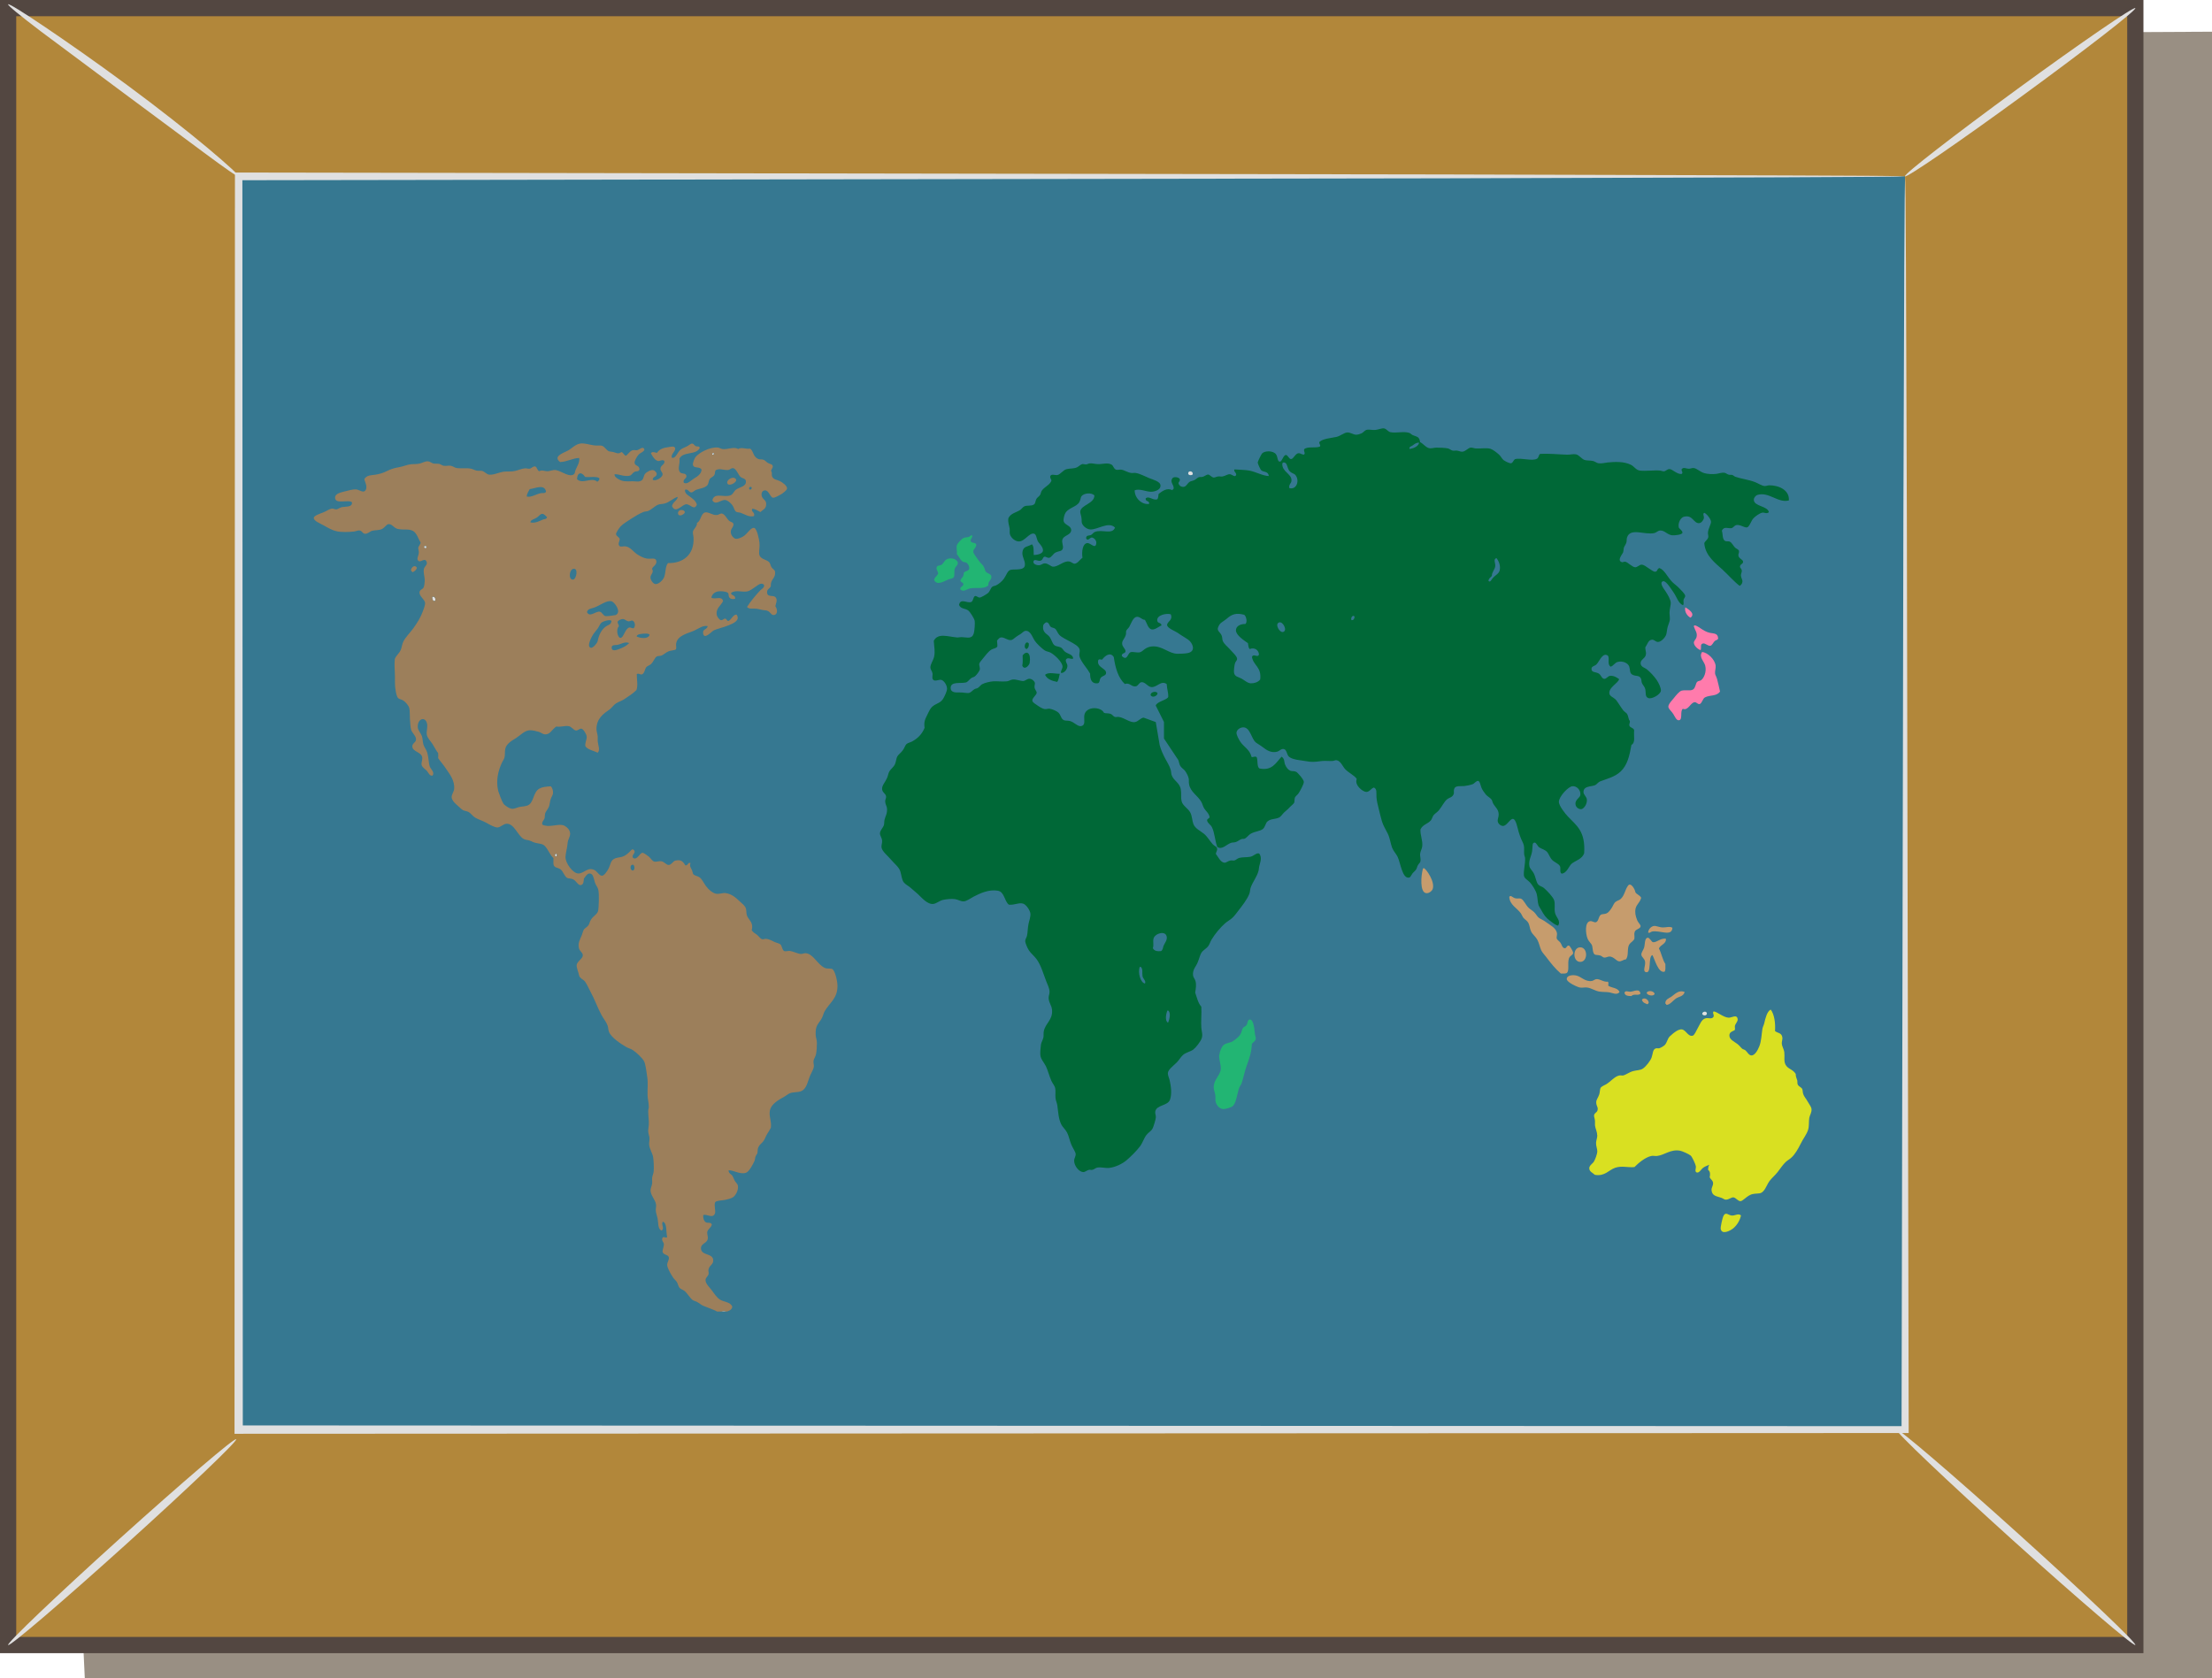 <?xml version="1.0" encoding="UTF-8"?><svg id="_Слой_2" xmlns="http://www.w3.org/2000/svg" width="267.12" height="202.71" viewBox="0 0 267.12 202.71"><g id="_Слой_1-2"><g style="opacity:.8;"><polygon points="267.12 3.83 267.12 202.71 10.24 202.71 .98 5.22 267.12 3.83" style="fill:#7f7364; stroke-width:0px;"/></g><rect x="30.56" y="-28.59" width="197.73" height="256.88" transform="translate(29.58 229.27) rotate(-90)" style="fill:#b2873a; stroke-width:0px;"/><path d="m258.84,199.69H0V0h258.84v199.69ZM1.96,197.73h254.92V1.96H1.96v195.77Z" style="fill:#534741; stroke-width:0px;"/><rect x="28.8" y="21.3" width="201.24" height="151.38" style="fill:#367891; stroke-width:0px;"/><path d="m230.04,21.3s-.34.02-.98.03c-.66,0-1.6.02-2.83.03-2.51.01-6.19.03-10.96.06-9.59.03-23.57.07-41.27.12-35.39.06-85.63.14-145.19.23l.46-.46c.02,45.41.03,96.95.05,151.36v.02l-.51-.51c74.94.03,144.4.07,201.24.09l-.42.42c.09-45.75.17-83.54.22-109.92.05-13.2.08-23.54.11-30.61.02-3.52.04-6.21.05-8.06.02-1.83.05-2.79.05-2.79,0,0,.03.9.05,2.7.01,1.83.03,4.5.05,7.98.02,7.05.06,17.36.11,30.51.05,26.45.13,64.33.22,110.18v.42s-.42,0-.42,0c-56.83.03-126.3.06-201.24.09h-.51s0-.51,0-.51v-.02c.02-54.42.03-105.96.05-151.36v-.46s.46,0,.46,0c59.68.09,110.03.17,145.49.23,17.66.05,31.61.09,41.17.12,4.74.02,8.38.04,10.87.05,1.21.01,2.13.02,2.78.03.62,0,.92.03.92.03Z" style="fill:#e0e0e0; stroke-width:0px;"/><path d="m.98.52c.08-.11,1.74.91,4.35,2.67,2.61,1.76,6.17,4.24,10.03,7.09,3.86,2.85,7.27,5.55,9.69,7.57,2.41,2.02,3.84,3.34,3.76,3.45-.09.11-1.68-1.01-4.2-2.88-2.81-2.09-6.15-4.57-9.85-7.31-3.69-2.75-7.04-5.24-9.84-7.33C2.41,1.87.9.64.98.52Z" style="fill:#e0e0e0; stroke-width:0px;"/><path d="m257.86.98c.17.23-5.93,4.96-13.61,10.57-7.68,5.61-14.05,9.98-14.21,9.75-.17-.23,5.93-4.96,13.61-10.57,7.68-5.61,14.05-9.97,14.21-9.75Z" style="fill:#e0e0e0; stroke-width:0px;"/><line x1="257.86" y1="198.71" x2="229.02" y2="172.68" style="fill:#fff; stroke-width:0px;"/><path d="m229.02,172.68c.19-.21,6.8,5.45,14.76,12.63,7.97,7.19,14.27,13.18,14.08,13.39s-6.8-5.45-14.77-12.63c-7.96-7.19-14.27-13.18-14.08-13.39Z" style="fill:#e0e0e0; stroke-width:0px;"/><path d="m.98,198.71c-.19-.21,5.82-5.94,13.43-12.81,7.61-6.86,13.92-12.26,14.11-12.05.19.21-5.82,5.94-13.43,12.81-7.6,6.86-13.92,12.26-14.11,12.05Z" style="fill:#e0e0e0; stroke-width:0px;"/><path d="m210.24,146.81c-.11.56-.46,1.17-.93,1.56-.33.28-1.4.85-1.52.05-.03-.22.21-1.26.3-1.47.26-.62.54-.22.97-.13.43.08.84-.32,1.19,0Z" style="fill:#d9e021; stroke-width:0px;"/><path d="m207.34,81.97c.15.53.25,1.06.37,1.56-.41.61-1.22.39-1.82.71-.28.15-.36.72-.63.8-.22.07-.39-.23-.59-.22-.53.01-.79,1.07-1.45.8-.37.27.01,1.29-.45,1.38-.33.06-.51-.45-.71-.76-.24-.38-.58-.59-.59-.89,0-.32.53-.85.7-1.07.21-.27.63-.78.89-.85.49-.13,1,.06,1.37-.13.32-.17.34-.78.52-.94.15-.13.32-.1.45-.18.34-.22.72-1,.52-1.78-.12-.5-.81-1.04-.37-1.65.66.08,1.52.86,1.63,1.65.04.31-.1.62-.07.94.01.18.16.38.22.62Z" style="fill:#ff7bac; stroke-width:0px;"/><path d="m207.49,77.11c-.08.23-.25.18-.41.31-.15.13-.33.54-.52.58-.3.07-.63-.35-.93-.27-.35.1-.14.42-.26.8-.3-.08-.8-.49-.82-.89,0-.26.27-.41.33-.71.11-.51-.18-.77-.33-1.25-.01-.07.04-.08.04-.13.36-.09,1.07.73,1.89.89.53.1.97.05,1,.67Z" style="fill:#ff7bac; stroke-width:0px;"/><path d="m206.12,122.38c.04.37-.5.33-.56.09.01-.29.49-.38.56-.09Z" style="fill:#e0e0e0; stroke-width:0px;"/><path d="m203.52,73.36c.37.23,1.26.76.63,1.25-.38-.17-.78-.75-.63-1.25Z" style="fill:#ff7bac; stroke-width:0px;"/><path d="m201.81,120.41c.42-.28.89-.89,1.63-.58-.16.56-.72.54-1.08.8-.36.26-.66.71-1.11.76-.03-.08-.08-.14-.15-.18,0-.5.41-.61.71-.8Z" style="fill:#c69c6d; stroke-width:0px;"/><path d="m200.81,112.03c.44,0,.85-.16,1.15.04-.06,1.12-1.5.27-2.45.45-.2.04-.26.23-.48.13.01-.38.35-.76.71-.8.27-.03.68.18,1.08.18Z" style="fill:#c69c6d; stroke-width:0px;"/><path d="m201.18,113.41c.04.62-.66.69-.85,1.16.31.57.43,1.36.78,1.87-.01.34.06.78-.11.94-.75.17-1.15-1.44-1.45-2.01-.57.13-.05,2.32-.82,2.05-.38-.13,0-.76-.07-1.25-.07-.43-.42-.52-.45-.85-.02-.27.25-.57.33-.85.12-.4.04-1.18.45-1.2.2-.01.47.5.59.53.44.11.97-.54,1.6-.4Z" style="fill:#c69c6d; stroke-width:0px;"/><path d="m199.81,120.06c-.14.34-.9.18-.96-.13.13-.35.9-.25.96.13Z" style="fill:#c69c6d; stroke-width:0px;"/><path d="m199.1,121.13c-.04.07-.09.13-.15.18-.28-.11-.58-.19-.67-.54.21-.37.81-.06.82.36Z" style="fill:#c69c6d; stroke-width:0px;"/><path d="m198.1,120.01c-.19.32-.84-.03-1.08.31-.39-.01-.78-.02-.85-.4.11-.33.46-.1.74-.13.45-.05,1.07-.43,1.19.22Z" style="fill:#c69c6d; stroke-width:0px;"/><path d="m192.87,137.09c0-.39-.21-.74-.26-1.16-.02-.15.02-.35,0-.54-.02-.28-.14-.51-.11-.67.05-.3.34-.33.41-.58.12-.42-.14-.48-.15-.98,0-.35.22-.52.37-.98.07-.21.07-.61.15-.76.1-.19.51-.35.67-.44.57-.34,1.03-.96,1.6-1.07.14-.03.34.02.45,0,.34-.07.76-.41,1.22-.53.45-.12.85-.08,1.19-.31.37-.26.9-.93,1.04-1.34.17-.49.12-.9.45-1.07.16-.08.32,0,.48-.04.17-.05.54-.26.67-.4.26-.28.3-.73.59-1.03.2-.2.58-.51.85-.67.16-.1.45-.2.59-.18.52.05.77.93,1.34.76.2-.06.41-.58.59-.89.27-.46.46-1.07.93-1.2.38-.11.8.17,1-.22.05-.28-.18-.45,0-.62.43.03,1.16.73,1.82.76.35.01,1.01-.46,1.08.18.03.28-.26.51-.33.8-.05.21.07.32-.04.54-.3.14-.62.22-.63.62-.01.51.6.75.96,1.03.25.19.46.48.59.58.11.08.3.12.37.18.24.19.41.61.74.63.38.01.75-.57.96-1.12.25-.64.26-1.42.37-2.1.04-.23.17-.45.22-.67.14-.61.34-1.43.78-1.65.44.56.59,1.66.52,2.59.3.27.82.18.89.8.03.22-.09.49-.07.71.03.38.26.7.3,1.03.07.59-.08,1.08.15,1.52.29.55.86.53,1.23,1.12,0,.37.11.51.19.8.03.14,0,.36.04.45.12.3.44.33.56.58.06.12.04.36.11.58.1.33.35.57.52.89.17.31.44.65.48.89.07.44-.19.75-.26,1.11-.08.44,0,1.02-.15,1.47-.17.54-.6,1.06-.93,1.74-.27.55-.64,1.18-1.04,1.56-.23.23-.51.36-.74.58-.36.35-.65.8-.96,1.2-.33.42-.74.75-1,1.11-.38.53-.57,1.39-1.22,1.47-.38.05-.73.01-1.08.18-.55.26-.91.75-1.19.76-.29.01-.55-.4-.82-.45-.3-.05-.53.27-.96.27-.18,0-.27-.13-.52-.22-.53-.2-1.11-.19-1.19-.89-.04-.38.2-.55.18-.89-.02-.34-.29-.43-.41-.71.07-.31.09-.69-.19-.89,0-.28.05-.48.15-.62-.22.11-.5.18-.74.36-.27.2-.47.65-.78.58-.29-.12-.07-.47-.11-.76-.03-.22-.44-1.14-.63-1.29-.21-.18-1-.53-1.26-.58-1.15-.22-1.88.52-2.78.63-.23.03-.49-.05-.7,0-.75.16-1.58.87-2.04,1.34-.77.09-1.55-.19-2.34.09-.79.28-1.24,1.06-2.45.85-.24-.25-.67-.37-.67-.8,0-.34.42-.56.56-.8.15-.26.4-.87.41-1.25,0-.3-.17-.65-.15-1.02.01-.29.15-.6.15-.89Z" style="fill:#d9e021; stroke-width:0px;"/><path d="m192.24,118.49c.2-.03.35-.21.56-.22.43-.02.86.38,1.37.31.11.14.04.26.04.49.43.28,1.15.23,1.37.76-.33.41-.81.12-1.22.04-.38-.06-.78-.03-1.19-.09-.52-.07-.99-.42-1.48-.49-.3-.05-.61.05-.89,0-.33-.06-1.58-.63-1.6-1.02-.02-.41.56-.53,1.08-.45.67.11,1.11.81,1.97.67Z" style="fill:#c69c6d; stroke-width:0px;"/><path d="m193.24,115.42c-.28-.09-.54-.04-.67-.13-.25-.19-.22-.72-.3-1.03-.08-.31-.39-.47-.56-.89-.24-.61-.35-1.97.3-2.1.26-.05.52.19.7.13.36-.11.3-.66.59-.89.17-.13.47-.07.71-.18.24-.11.43-.38.59-.62.16-.22.28-.6.48-.76.23-.18.44-.19.63-.36.49-.45.5-1.07.89-1.61.33-.46.85.44.89.8.18.28.55.35.7.67-.22.79-.84.85-.7,1.96.02.18.12.52.22.76.11.26.42.54.41.71-.02.33-.58.32-.71.67-.11.32,0,.35-.04.85-.16.36-.58.45-.71.89-.16.53.02,1.22-.33,1.61-.25-.02-.52.26-.82.22-.33-.04-.64-.57-1.15-.58-.2,0-.43.15-.63.13-.16-.01-.29-.19-.52-.27Z" style="fill:#c69c6d; stroke-width:0px;"/><path d="m190.83,114.43c.94,0,.94,1.76,0,1.76s-.94-1.76,0-1.76Z" style="fill:#c69c6d; stroke-width:0px;"/><path d="m189.45,114.21c.12.02.53.71.52.89-.01.31-.41.3-.52.71-.17.64.08,1.37-.22,1.7-.17.12-.47.09-.74.09-.67-.57-1.21-1.25-1.78-2.01-.21-.28-.46-.52-.59-.8-.19-.43-.26-.89-.48-1.29-.19-.35-.55-.6-.74-.98-.16-.31-.17-.72-.33-1.03-.15-.28-.41-.4-.6-.62-.12-.15-.19-.37-.3-.53-.47-.67-1.36-1.02-1.41-2.01.19-.26.39.1.74.18.23.05.5-.02.67.04.34.14.57.77.93,1.11.2.19.46.33.67.53.22.22.38.54.56.67.24.18.58.29.89.54.43.33,1.2.67,1.3,1.34.03.17-.06.45-.04.58.05.23.3.34.45.54.18.25.22.62.48.67.26.09.27-.36.56-.31Z" style="fill:#c69c6d; stroke-width:0px;"/><path d="m171.93,104.85c.32.13,1.39,1.68,1.08,2.54-.09.24-.46.56-.82.49-.74-.14-.59-2.1-.37-2.9.02-.06.06-.11.11-.13Z" style="fill:#c69c6d; stroke-width:0px;"/><path d="m129.36,63.95c.04.75-.95.65-1.08,1.29-.06.29.12.68.08.94-.08.47-.45.33-.93.58-.24.13-.48.59-.74.62-.24.03-.39-.17-.56-.13-.24.06-.16.41-.52.49-.29.06-.78-.31-.82.13-.02.28.45.44.74.4.23-.03.4-.22.63-.22.44,0,.73.39,1,.4.64.02,1.26-.71,1.93-.63.3.04.48.29.7.27.36-.04.66-.54.93-.71-.11-.75.01-1.74.59-1.78.4-.03,1,.82,1.08,0,.03-.36-.32-.67-.56-.67-.21,0-.49.51-.67.09,0-.41.38-.3.59-.4.16-.08.27-.28.45-.36.88-.37,2.11.37,2.45-.53-.78-.8-2.12.29-3.01.22-.38-.03-.88-.37-1-.8-.04-.14,0-.32-.04-.58-.03-.28-.16-.58-.15-.76.04-.81,1.71-.96,1.71-1.96-.32-.37-1.25-.31-1.56.09-.11.14-.1.43-.26.71-.33.61-1.41.68-1.74,1.43-.07.17-.21.62-.15.89.09.42.87.54.89.98Zm11.69,59.58c.17-.33.39-1.25,0-1.47h-.07c-.17.37-.34,1.26.07,1.47Zm-.52-9.32c.13-.31.42-.64.37-1.02-.11-.86-1.44-.44-1.6.18-.1.41.06.74-.08,1.16.15.33.51.4.97.36.25-.13.22-.39.33-.67Zm-2.26,4.59c.15-.33-.23-.54-.3-.89-.07-.41.08-.89-.22-1.12h-.11c-.27.73.11,1.94.63,2.01Zm25.31-44.29c-.14-.34-.54.1-.37.4.25.02.34-.16.37-.4Zm-8.65,1.83c.6-.14,0-1.3-.45-1.16-.59.18.04,1.25.45,1.16Zm-2.75,5.75c.19-1.55-.82-1.66-1-2.76.09.01.04-.13.11-.13.24-.14.61.23.74-.13,0-.53-.55-.92-1.11-.67-.16-.13-.18-.43-.22-.71-.42-.3-1.46-.96-1.45-1.56.01-.5.54-.77,1.15-.76.26-.23.09-.95-.15-1.11-.96-.25-1.47-.08-2.08.45-.29.25-.62.43-.78.58-.15.14-.35.52-.33.71.02.28.35.44.48.8.07.19.05.42.11.58.16.43.58.71.89,1.07.22.26.84.81.85,1.11.01.25-.19.31-.26.58-.07.26-.15.89-.11,1.11.08.49.5.51.89.71.38.21.75.57,1.15.58.42.01.88-.15,1.11-.45Zm-8.72-3.21c1.01-.22.55-1.24.04-1.6-.39-.28-.85-.52-1.3-.85-.26-.19-1.26-.55-1.26-.94,0-.42.74-.56.44-1.29-.51-.15-1.72.09-1.63.76.05.39.43.17.52.58-.36.16-.81.56-1.19.49-.45-.09-.57-.76-.82-1.16-.35.01-.59-.41-1-.36-.44.06-.67.82-.89,1.21-.12.2-.31.31-.37.49-.04.11,0,.29-.04.45-.13.5-.48.68-.45,1.11.03.39.38.56.41.89-.02.34-.48.16-.45.58.66.66.7-.31,1.04-.45.27-.11.8.09,1.15,0,.28-.07.5-.39.82-.53.19-.09.44-.17.71-.18,1.18-.06,1.94.86,2.97.89.34,0,.95-.01,1.3-.09Zm-3.89,6.34c.13-.49,1.49-.7,1.51-1.07.02-.48-.15-.84-.19-1.52-.69-.5-1.2.46-1.89.36-.43-.06-.73-.66-1.19-.58-.25.05-.37.43-.63.49-.53.12-.77-.51-1.34-.27-.79-.73-1.15-1.91-1.34-3.26-.43-.68-1.09-.13-1.41.31-.2,0-.44-.13-.48.13-.15.82.97.91.96,1.47,0,.36-.44.33-.63.58-.21.26-.07.5-.33.67-.73.11-.97-.37-.97-1.16-.32-.58-.72-1-1-1.47-.11-.18-.26-.45-.3-.71-.03-.21.08-.47.04-.71-.08-.43-.74-.75-1.15-.98-.44-.25-.99-.49-1.3-.8-.22-.22-.32-.61-.52-.76-.17-.13-.37-.1-.52-.22-.2-.17-.17-.46-.45-.54-.14-.06-.36.17-.45.31-.18.97.48,1.04.78,1.47.21.3.31.74.52.94.22.21.53.17.82.31.2.1.33.4.52.53.35.26.92.3.97.8-.22.18-.72-.26-.89.18-.04.29.19.44.19.71,0,.44-.42.92-.78.85-.04-.26.19-.48.19-.76-.02-.57-.97-1.43-1.45-1.69-.23-.12-.5-.13-.71-.27-.36-.25-1-.85-1.22-1.2-.27-.42-.49-1.2-1.08-1.16-.24.02-.43.28-.63.4-.18.11-.37.21-.56.36-.22.17-.39.35-.59.36-.47.02-.86-.42-1.26-.31-.13.04-.25.18-.41.36,0,.26.06.43.04.71-.12.25-.48.24-.74.4-.38.24-.73.74-1.04,1.11-.2.24-.38.44-.41.62-.02.15.1.43.08.63-.03.21-.37.66-.59.85-.13.11-.31.12-.45.22-.29.21-.42.48-.67.53-.65.15-1.83-.16-1.82.67,0,.55.63.55,1,.53.52-.02.97.13,1.26.05.2-.06.42-.33.63-.45.13-.07.27-.07.37-.13.22-.13.35-.35.52-.45.34-.19.97-.33,1.34-.36.5-.04,1.02.06,1.67,0,.23-.02.46-.2.71-.22.4-.04.94.19,1.26.18.23,0,.48-.27.74-.27.3,0,.61.26.67.49.03.13-.06.34-.04.54.04.32.27.46.26.67-.02.28-.6.65-.52.98.05.21.47.43.67.58.21.15.57.37.82.4.21.03.4-.07.59-.04.32.04.84.27,1.04.45.35.3.3.77.7.94.17.07.48.03.7.09.54.14.94.68,1.34.62.62-.09.34-.79.41-1.29.16-1.14,2.01-1.09,2.38-.31.27.09.51.01.82.13.18.07.31.3.48.36.13.04.32-.02.48,0,.71.1,1.36.73,1.97.62.39-.07.67-.51,1.04-.53l1.46.53.47,2.77c.15.58.38,1.07.63,1.56.23.44.55.92.7,1.43.06.19.05.43.11.62.23.71.97.92,1.11,1.74.1.55-.02.92.11,1.47.13.52.77.83,1.04,1.34.22.41.22.99.37,1.38.22.57.84.82,1.3,1.2.41.35.7.88,1.04,1.25.2.22.47.26.52.49.06.3-.11.4-.15.67.29.36.56,1.02,1.04,1.07.2.02.44-.22.74-.27.15-.03.32.03.45,0,.2-.04.37-.25.6-.31.38-.1.82-.06,1.3-.13.45-.07.77-.53,1.11-.4.38.5.11,1.07,0,1.56-.04.17-.04.35-.07.49-.2.79-.73,1.38-.97,2.1-.07.22-.06.49-.15.71-.28.72-.85,1.42-1.3,2.01-.25.33-.47.63-.74.89-.27.26-.59.41-.89.67-.59.52-1.21,1.27-1.63,1.96-.16.27-.24.58-.41.8-.24.32-.62.48-.82.8-.16.25-.26.71-.45,1.16-.2.51-.63.85-.56,1.56.03.27.23.44.3.71.12.48.03.88-.04,1.38.21.61.36,1.29.74,1.7.05.9-.06,1.78,0,2.54.04.49.2.85.04,1.29-.14.4-.68,1.09-1,1.34-.35.27-.89.34-1.26.67-.26.23-.48.63-.74.89-.44.44-1.04.85-1.08,1.29-.02.26.17.64.22.89.15.66.29,1.61.04,2.32-.27.77-1.63.61-1.78,1.43-.05.25.09.45.07.71-.01.23-.26,1.05-.37,1.29-.16.37-.54.53-.78.85-.3.4-.46.97-.78,1.38-.44.57-1.03,1.16-1.6,1.65-.49.43-1.38.87-2.15.94-.45.04-.93-.13-1.41-.04-.17.03-.36.22-.59.27-.13.03-.27-.03-.41,0-.23.05-.45.27-.67.27-.48,0-1.1-.7-1.11-1.38,0-.26.19-.52.19-.76,0-.28-.29-.64-.52-1.16-.22-.5-.3-1.06-.52-1.47-.23-.43-.53-.64-.7-.98-.34-.69-.37-1.5-.48-2.32-.04-.27-.19-.56-.22-.89-.04-.41.04-.86-.04-1.2-.06-.26-.3-.53-.45-.85-.26-.58-.45-1.33-.67-1.78-.21-.42-.63-.86-.67-1.34-.03-.32.03-.93.07-1.25.04-.31.23-.56.3-.89.04-.22,0-.47.04-.71.19-1.02,1.12-1.39,1-2.63-.05-.53-.36-.79-.41-1.38-.02-.28.12-.52.11-.8,0-.38-.27-.94-.41-1.29-.38-.98-.61-1.88-1.15-2.63-.3-.41-.68-.69-.93-1.07-.2-.31-.44-.88-.45-1.11,0-.25.16-.41.22-.67.08-.33.08-.95.19-1.47.05-.24.26-.82.22-1.2-.04-.37-.5-1.09-.89-1.2-.52-.15-1.05.2-1.71.13-.56-.43-.52-1.55-1.34-1.69-1.07-.19-2.16.33-2.9.71-.42.22-.85.56-1.22.58-.35.02-.7-.23-1.04-.27-.44-.06-1.01,0-1.45.09-.43.09-.81.46-1.19.49-.72.07-1.4-.78-1.86-1.2-.28-.26-.56-.47-.82-.71-.28-.26-.64-.42-.85-.67-.29-.34-.29-.93-.45-1.38-.18-.53-.73-.92-1.15-1.43-.31-.38-1.03-.94-1.11-1.43-.04-.25.09-.53.07-.8-.02-.39-.26-.61-.26-.89,0-.39.39-.69.48-1.03.05-.17.02-.41.07-.62.1-.45.35-.72.3-1.38-.02-.26-.21-.5-.22-.85,0-.23.13-.37.11-.58-.03-.38-.44-.45-.48-.89-.04-.45.36-.82.59-1.34.11-.23.16-.58.26-.76.21-.38.55-.56.71-.94.12-.28.15-.68.26-.89.14-.27.41-.41.67-.76.21-.28.3-.63.45-.76.19-.16.47-.2.67-.31.69-.38,1.19-.86,1.52-1.65-.1-.72.05-1.02.3-1.52.23-.46.39-.9.78-1.16.46-.32.9-.34,1.22-.94.16-.3.41-.81.41-1.11,0-.44-.38-1.01-.71-1.07-.34-.06-.85.31-1.04-.13-.06-.14.02-.47,0-.62-.04-.29-.25-.5-.26-.71-.02-.42.34-.85.45-1.34.14-.66,0-1.16-.04-1.92.52-.98,1.67-.5,2.82-.4.17.01.37-.05.56-.04.68.02,1.22.27,1.45-.45.09-.27.16-1.26.11-1.52-.06-.3-.55-1.07-.78-1.25-.37-.28-.9-.16-1.11-.67.17-.88.99-.15,1.48-.36.25-.11.22-.63.45-.71.15-.06.35.18.56.18.18,0,.83-.4,1-.54.24-.19.31-.59.52-.76.14-.11.33-.1.48-.18.32-.16.72-.5.93-.8.31-.44.44-.99.82-1.07.5-.11,1.62.12,1.71-.54.08-.62-.46-1.11-.26-1.78.16-.53.55-.44,1.11-.76.27.23.19.89.22,1.29.34,0,1.05-.12,1.11-.49.08-.46-.5-.93-.63-1.2-.14-.3-.17-.83-.45-.89-.57-.13-1.11.94-1.82.94-.46,0-.95-.43-1.08-.85-.07-.24,0-.46-.04-.71-.05-.36-.23-.74-.15-1.25.28-.59.94-.68,1.41-.98.18-.11.32-.36.52-.45.33-.15.82,0,1.15-.22.21-.14.15-.38.3-.67.09-.18.32-.28.45-.49.09-.14.1-.36.19-.49.32-.48.91-.66,1.15-1.16.11-.22-.18-.3-.11-.62.12-.31.58-.08.85-.13.37-.07.71-.61,1.11-.71.42-.11.87-.04,1.26-.22.23-.11.45-.36.67-.4.08-.01.3.05.41.05.14,0,.29-.11.48-.13.27-.03.61.08.97.09.59.02,1.14-.21,1.63.05.26.13.23.48.56.62.17.07.39-.03.63,0,.36.04.74.34,1.22.4.17.02.35-.03.52,0,.53.08,1.11.41,1.63.62.43.18,1.36.4,1.37.89.02.59-.8.76-1.15.76-.58,0-1.36-.41-1.97-.18,0,1.01.92,1.77,1.74,1.65.07-.47-.47-.21-.41-.67.37-.34.81.23,1.34.13.2-.07.17-.42.22-.67.44-.32.99-.79,1.67-.45.03-.08.08-.14.15-.18.04-.49-.45-.75-.19-1.2.13-.32.82-.21.93.05.05.3-.17.27-.15.53.13.36.43.41.59.4.36-.02.44-.42.78-.63.14-.08.34-.09.52-.18.21-.1.39-.3.56-.36.12-.04.31,0,.48-.05.22-.06.45-.27.63-.27.22,0,.38.31.67.36.15.02.33-.11.56-.13.18-.02.37.03.52,0,.35-.06.6-.29.89-.27.21.01.56.35.7.18.24-.29-.32-.5-.15-.76.57.05,1.17.04,1.74.13.85.15,1.65.65,2.41.67-.07-.62-.66-.44-.93-.71-.08-.08-.41-.74-.41-.94,0-.1.42-.96.52-1.07.33-.37,1.4-.37,1.71.13.21.34.14.86.45.85.26,0,.4-.78.71-.8.25-.02.38.5.63.49.31,0,.52-.7.93-.71.22,0,.29.14.63.18.23-.18-.08-.42.04-.67.42-.36,1.36-.09,1.89-.31.15-.21-.19-.36-.04-.58.46-.38,1.23-.42,2.01-.58.48-.1.92-.5,1.3-.54.39-.04.76.27,1.11.27.21,0,.46-.08.67-.18.21-.1.35-.34.56-.4.33-.1.74.05,1.11,0,.4-.05.75-.23,1.04-.18.27.05.49.4.74.45.78.15,1.59-.14,2.3.09.13.04.26.2.41.27.48.21.8.14.89.85.37.16.6.57,1.04.71.3.09.59-.05.93-.05.44,0,1,.02,1.37.09.21.04.39.23.59.27.15.03.35-.02.52,0,.23.03.44.14.63.13.39-.01.68-.43,1-.49.17-.03.4.07.56.09.63.06,1.35-.1,1.86.05.27.08.74.44,1.04.71.22.2.35.52.56.67.2.14.69.4.89.36.24-.05.25-.36.48-.49.74-.2,2.04.28,2.64-.05.23-.13.18-.42.37-.58,1.11-.07,2.22.06,3.27.09.37.01.75-.11,1.08-.04.37.08.64.52,1,.67.24.1.67.05,1.04.13.25.06.45.24.63.27.4.07.78-.05,1.15-.09.85-.08,1.94-.14,2.78.27.45.22.63.65,1.11.71.69.09,1.75-.07,2.45,0,.17.02.32.1.45.09.24-.02.38-.26.67-.27.37,0,.95.69,1.49.58.23-.19-.18-.45.04-.62.21-.21.49,0,.82,0,.18,0,.39-.11.56-.09.41.04.79.48,1.3.62.4.11.95.15,1.45.09.36-.05.66-.19,1-.13.16.03.31.17.48.22.16.05.31,0,.45.04.12.04.25.18.37.22.69.24,1.61.35,2.34.63.43.16.87.48,1.22.49.18,0,.33-.09.56-.09,1.12,0,2.44.57,2.34,1.83-1.31.35-2.41-1.09-3.79-.67-.22.07-.46.36-.44.62.05.78,1.68.71,1.82,1.47-.27.24-.56.01-.78.05-.33.05-.9.47-1.11.71-.25.28-.47,1.01-.74,1.07-.33.08-.84-.39-1.34-.27-.18.05-.36.32-.52.36-.41.09-.93-.27-1.19.31.13.41.05.98.33,1.2.18.15.41.03.63.13.26.12.41.5.63.71.18.17.38.18.48.4.02.33-.11.36-.07.58.06.37.54.46.56.71.02.32-.31.25-.37.58-.02.21.2.26.22.53.01.18-.12.37-.11.58.02.3.21.5.18.76-.02.23-.18.4-.33.49-.71-.55-1.35-1.3-2.12-2.01-.78-.72-2.02-1.61-2.15-3.12,0-.23.41-.41.48-.76.03-.14-.05-.34-.04-.53.03-.52.39-1.03.37-1.34-.02-.34-.55-.98-.82-1.07-.22.14,0,.41-.04.63-.04.27-.31.6-.56.62-.7.07-.78-1.09-1.89-.76-.29.09-.69.61-.59,1.25.03.19.48.4.45.67-.03.26-1.01.33-1.23.31-.6-.06-.91-.6-1.45-.58-.26,0-.5.27-.71.31-1.17.26-2.9-.69-3.3.53-.06.17-.03.4-.07.58-.07.26-.24.46-.3.62-.05.14-.04.41-.11.62-.07.19-.77.96-.15,1.16.15.05.22-.08.41-.05.32.05.85.67,1.22.67.22,0,.53-.3.71-.31.34-.02.59.25.85.4.25.15.63.46.82.45.35-.02.18-.31.52-.45.64.23.94,1.05,1.56,1.69.22.23.55.44.85.76.17.18.68.66.71.89.02.21-.14.3-.19.49-.06.27.08.47-.07.67-.59-.26-.73-.96-1.15-1.56-.16-.22-.32-.49-.56-.8-.11-.14-.5-.65-.74-.53-.47.21.26,1.06.37,1.25.25.39.57.92.6,1.34.01.27-.14.75-.15,1.2,0,.31.06.59.04.85-.03.26-.18.56-.26.85-.09.33-.11.72-.18.94-.14.4-.63.88-.97.89-.31.02-.44-.28-.74-.27-.46.03-.54.53-.82.94.02.44.14.59.07.89-.1.47-.65.55-.63,1.03.02.44.5.52.74.71.33.26.91.85,1.23,1.34.21.32.5.91.48,1.25-.03.44-1.09,1.06-1.52.89-.42-.15-.27-.63-.37-1.07-.08-.34-.3-.48-.41-.76-.06-.14-.03-.37-.11-.53-.22-.45-.61-.21-1.08-.49-.3-.19-.21-.58-.33-.94-.16-.48-.83-.71-1.37-.58-.4.09-.52.49-.89.58-.54-.39.11-1.34-.56-1.43-.51-.06-.85.88-1.15,1.16-.2.19-.57.22-.59.49-.04.49.43.39.82.58.35.17.39.64.71.67.27.02.44-.33.7-.36.46-.05.83.2,1.11.4-.19.54-1.18.94-1.19,1.65,0,.41.4.48.71.76.26.23.6.88.96,1.34.16.2.41.33.48.45.17.29.14.65.33.85.03.24-.09.3-.07.53.09.32.5.26.59.58-.08.77.19,1.49-.33,1.78-.24,1.38-.51,2.46-1.3,3.21-.71.67-1.64.87-2.49,1.2-.22.09-.4.36-.59.45-.49.2-1.37.08-1.41.8-.02.36.38.57.41.94.05.56-.37,1.12-.67,1.16-.22.03-.68-.15-.71-.63-.03-.53.55-.75.59-1.07.08-.57-.41-1.12-.96-1.07-.49.04-1.61,1.23-1.63,1.87-.02.48.8,1.49,1.08,1.78,1.04,1.1,2.15,1.77,1.97,4.46-.26.68-.93.83-1.45,1.2-.4.29-.59,1.17-1.26,1.25-.27-.11-.11-.61-.19-.85-.1-.32-.63-.48-.96-.8-.27-.27-.39-.69-.59-.94-.26-.31-.65-.37-.97-.58-.2-.13-.36-.59-.56-.58-.33.02-.21.39-.3,1.02-.08.62-.46,1.1-.33,1.83.05.3.36.54.52.85.26.51.29,1.09.56,1.38.17.19.47.23.67.4.39.34,1.09,1.07,1.23,1.47.16.47,0,1.02.11,1.52.12.57.75.98.37,1.56-.36-.08-.67-.36-.97-.58-.51-.38-.74-.71-1.08-1.34-.1-.18-.24-.37-.3-.53-.13-.4-.1-.85-.22-1.34-.1-.42-.51-1.08-.82-1.43-.26-.29-.72-.47-.74-.89-.03-.6.17-1.3.15-2.01,0-.15-.09-.31-.11-.49-.04-.34.03-.76-.04-1.07-.06-.28-.23-.54-.33-.8-.1-.26-.2-.51-.3-.85-.15-.52-.32-1.51-.67-1.56-.37-.05-.74.84-1.22.85-.25,0-.58-.24-.63-.54-.05-.27.12-.55.11-.85-.01-.6-.37-.83-.63-1.25-.11-.17-.14-.41-.22-.53-.17-.24-.49-.38-.7-.62-.2-.24-.43-.58-.52-.8-.14-.35-.19-.8-.41-.85-.21-.04-.45.32-.67.4-.23.09-.78.2-1,.22-.74.06-1.35-.18-1.26.89-.12.48-.54.49-.82.71-.36.29-.61.87-1,1.34-.19.23-.46.37-.63.58-.14.18-.19.46-.33.63-.4.45-.99.49-1.26,1.11-.02.74.29,1.3.22,2.01-.03.32-.23.61-.26.94-.02.28.1.59.04.89-.03.16-.18.25-.3.45-.1.18-.14.41-.22.53-.13.19-.33.33-.45.49-.19.27-.23.46-.41.49-.81.14-1.01-1.72-1.37-2.5-.17-.36-.5-.68-.67-1.11-.19-.5-.25-1.13-.52-1.69-.23-.48-.55-.97-.7-1.47-.13-.42-.25-.96-.37-1.43-.13-.5-.28-1.12-.3-1.52-.03-.58.09-.94-.3-1.16-.36.1-.52.53-.93.53s-1.46-.82-1.15-1.56c-.26-.44-.91-.68-1.41-1.2-.28-.3-.54-1.01-1.04-1.07-.14-.02-.32.08-.45.09-.31.03-.87-.03-1.23,0-.45.04-1,.16-1.56.09-.36-.05-.81-.13-1.19-.18-.48-.06-1.11-.19-1.37-.49-.16-.18-.23-.77-.52-.85-.34-.1-.53.22-.85.31-.68.19-1.25-.17-1.71-.53-.33-.26-.62-.4-.85-.58-.56-.45-.67-1.82-1.52-1.83-.3,0-.77.22-.82.63-.03.28.28.81.41,1.03.42.7,1.18.97,1.41,1.92.15.07.47-.16.63.05.14.41,0,1.16.33,1.34,1.54.31,1.98-.71,2.67-1.43.4.31.27.59.41.94.14.36.37.64.63.76.19.09.43,0,.71.13.18.08.91.91.93,1.21.02.26-.48,1.16-.63,1.38-.15.22-.37.34-.45.53-.05.15-.04.48-.07.58-.07.18-.4.41-.59.62-.2.23-.44.4-.63.58-.23.22-.38.51-.63.63-.49.22-.96.12-1.37.45-.27.21-.27.68-.59.94-.34.26-.92.27-1.41.54-.32.17-.51.51-.78.62-.11.05-.25,0-.37.05-.25.08-.47.29-.71.36-.18.06-.38.03-.56.09-.57.2-1.1.9-1.67.49-.27-.75-.31-1.7-.63-2.36-.16-.34-.48-.44-.59-.8-.02-.29.27-.21.3-.45-.09-.48-.47-.71-.7-1.12-.11-.2-.17-.48-.3-.71-.44-.77-1.32-1.18-1.48-2.14-.05-.26,0-.47-.04-.67-.07-.33-.26-.68-.45-.94-.14-.2-.43-.33-.59-.63-.11-.19-.13-.46-.22-.67l-1.73-2.6v-2l-1-2Zm41.52-16.28c.15-.57-.08-1.14-.37-1.52-.43.09-.12.62-.15.94-.04.44-.43.75-.41,1.2-.14.2-.39.28-.41.62.24.2.34-.15.52-.36.28-.32.72-.51.82-.89Zm-9.72-15.47c-.41,0-.56.19-.82.36-.14.09-.42.14-.33.4.36-.05,1.06-.25,1.15-.76Zm-15.66,5.49c.87.24,1.28-.94.7-1.61-.14-.16-.59-.22-.78-.58-.23-.44-.2-1.02-.74-.89,0,.05,0,.13-.04.13-.05.98,1.13,1.22,1.11,2.01,0,.41-.37.46-.26.94Z" style="fill:#006837; stroke-width:0px;"/><path d="m147.25,127.42c.03-.36.25-.95.48-1.16.34-.31.81-.27,1.15-.49.28-.18.68-.48.89-.8.18-.28.19-.6.33-.8.1-.14.32-.18.44-.36.11-.16.08-.45.26-.62.52-.26.66.87.74,1.65.02.24.13.5.11.62-.05.36-.38.43-.48.67-.03.98-.34,1.83-.63,2.63-.25.69-.39,1.45-.59,2.05-.07.22-.23.39-.3.58-.27.76-.37,1.95-.85,2.27-.18.12-.85.32-1.04.31-.45,0-.85-.42-.96-.89-.06-.25,0-.52-.04-.8-.05-.36-.22-.66-.19-1.07.08-.91.82-1.35.85-2.1.03-.56-.24-1.12-.19-1.69Z" style="fill:#22b573; stroke-width:0px;"/><path d="m143.5,57.26c-.11-.48.65-.4.52.05-.12.13-.44.12-.52-.05Z" style="fill:#e0e0e0; stroke-width:0px;"/><path d="m138.94,83.93c.02-.37.72-.5.85-.18-.05.36-.71.6-.85.18Z" style="fill:#006837; stroke-width:0px;"/><path d="m126.2,81.52c.39-.38,1.25-.12,1.78-.13-.1.34-.12.78-.33.98-.61-.13-1.18-.31-1.45-.85Z" style="fill:#006837; stroke-width:0px;"/><path d="m123.49,79.16c.51-.64,1.04-.3.85.94-.12.37-.65.86-.89.31.08-.43.05-.75.04-1.25Z" style="fill:#006837; stroke-width:0px;"/><path d="m124.24,77.73c.04.38-.09.55-.26.67-.49-.1-.12-1.16.26-.67Z" style="fill:#006837; stroke-width:0px;"/><path d="m117.04,68.68c.04-.25-.12-.57-.33-.71-.12-.08-.31-.04-.45-.13-.36-.24-.49-.74-.7-.85.03-.49-.11-.84,0-1.16.07-.19.55-.74.82-.85.32-.14.66-.01.85-.31.09-.01.14,0,.19.04,0,.28-.2.33-.22.58.05.41.64.15.7.53-.06.42-.37.5-.37.8,0,.26.45.77.67,1.11.16.26.45.45.59.71.13.23.16.51.26.62.19.22.64.26.67.58.04.43-.44.59-.37,1.07-.51.48-1.36.23-2.19.36-.38.06-.79.51-1.19.13-.09-.3.33-.34.37-.62-.03-.26-.31-.23-.37-.45.11-.35.44-.42.41-.94.21-.27.61-.17.67-.53Z" style="fill:#22b573; stroke-width:0px;"/><path d="m114.25,67.61c.5-.36,1.36-.09,1.41.36.04.33-.26.38-.37.76-.1.34.02.75-.11.98-.11.2-.42.19-.63.27-.47.17-1.37.83-1.74.09.05-.4.37-.47.48-.8,0-.26-.22-.39-.19-.67.04-.34.26-.22.56-.36.22-.1.31-.42.59-.63Z" style="fill:#22b573; stroke-width:0px;"/><path d="m88.9,57.93c.08.4-.98.91-1.08.4-.08-.41.81-.92,1.08-.4Z" style="fill:#9c7f5b; stroke-width:0px;"/><path d="m87.68,158.45h-.56c.1-.07.46-.07.56,0Z" style="fill:#e0e0e0; stroke-width:0px;"/><path d="m86.01,54.77c.05-.06.18-.06.22,0-.04.1-.07.22-.22.18v-.18Z" style="fill:#e0e0e0; stroke-width:0px;"/><path d="m82.7,61.86c0,.25-.74.65-.82.18-.01-.08,0-.25.15-.36.2-.15.66-.06.67.18Z" style="fill:#9c7f5b; stroke-width:0px;"/><path d="m67.26,103.29c-.02.07-.06.11-.07.18-.39-.02-.04-.62.07-.18Z" style="fill:#e0e0e0; stroke-width:0px;"/><path d="m52.19,72.11c.26-.18.51.27.33.49-.29.07-.36-.33-.33-.49Z" style="fill:#e0e0e0; stroke-width:0px;"/><path d="m92.65,73.76c-.17-.05-.41-.04-.63-.09-.19-.04-.41-.11-.59-.13-.46-.07-.95.09-1.22-.22.44-.7,1.03-1.4,1.6-2.01.17-.18.53-.31.45-.67-.32-.33-.7.02-1,.22-.31.21-.69.52-1.04.58-.61.11-1.43-.22-1.93.18-.07.34.57.21.48.71-.25.05-.48.07-.67-.13-.17-.19-.07-.47-.19-.58-.19-.19-.91-.24-1.22-.18-.39.08-.73.36-.78.76.47.26,1.24-.27,1.41.4-.26.56-.86.86-.78,1.6.03.29.32.67.52.71.21.04.32-.2.52-.18.21.02.16.31.41.27.36-.18.55-.79.96-.76.49.72-.44,1.07-.96,1.29-.59.26-1.37.4-1.82.63-.24.12-1.13,1.16-1.26.36-.09-.58.44-.41.56-.89-.57-.13-1.11.3-1.63.54-.75.34-2.01.55-2.19,1.56-.04.2.07.58-.04.71-.09.11-.62.13-.85.22-.36.15-.67.46-.89.53-.17.05-.41.04-.52.09-.3.14-.4.62-.74.94-.14.13-.45.23-.56.36-.19.23-.22.81-.56.89-.22.02-.39-.19-.59-.04-.02.57.17,1.34-.04,1.92-.44.43-.92.74-1.48,1.11-.31.21-.59.26-.97.49-.27.16-.51.54-.82.76-.71.5-1.56,1.09-1.56,2.36,0,.27.12.57.15.89.02.19-.02.37,0,.58.04.47.33,1.06,0,1.38-.5-.25-1.14-.33-1.48-.76-.1-.44.19-.8.15-1.2-.04-.32-.41-.9-.63-.94-.23-.04-.43.25-.67.22-.28-.03-.54-.49-.89-.53-.52-.07-.91.14-1.48.05-.56.36-.72,1-1.41.94-.24-.02-.46-.24-.74-.31-.3-.08-.76-.2-1.08-.18-.63.05-1.09.6-1.63.94-.48.3-1.16.67-1.3,1.29-.08.33-.01.81-.11,1.11-.07.2-.21.39-.3.58-.42.91-.76,2.12-.44,3.43.05.19.46,1.29.63,1.52.19.25.75.62,1.08.62.27,0,.59-.17.85-.22.31-.07.69-.07.97-.18.8-.31.64-1.61,1.45-2.05.35-.19.76-.23,1.37-.27.2.2.29.55.26.85-.02.23-.2.43-.3.76-.08.28-.1.62-.19.85-.11.3-.36.52-.45.8-.06.18-.03.41-.07.58-.09.29-.41.5-.26.8.79.38,1.76-.11,2.45.05.29.06.9.48.89,1.03,0,.41-.26.67-.3,1.11-.04.56-.24,1.24-.26,1.69-.03.74.9,2.02,1.56,2.01.71-.01,1.12-.84,1.97-.4.28.15.58.7.89.67.26-.02.64-.56.82-.94.21-.46.22-.84.59-1.07.4-.25.72-.13,1.22-.36.23-.1.43-.28.63-.45.18-.15.37-.54.59-.27.3.36-.36.56-.11.94.51.33.78-.61,1.15-.62.12,0,.53.28.74.45.29.23.39.55.7.62.2.05.53-.09.82-.05.38.07.6.46.89.45.35-.01.52-.47.82-.53.66-.14.9.09,1.19.58.32.07.33-.45.63-.27-.16.39.06.57.19.89.08.21.07.36.15.45.18.2.52.2.78.4.27.21.43.59.74,1.03.32.44.87.9,1.3.94.41.03.74-.14,1.08-.09.77.11,1.24.57,1.78,1.07.3.28.57.47.67.8.07.23.03.54.11.8.16.55.84.82.59,1.78.11.28.36.38.63.58.22.16.4.49.63.54.15.03.32-.05.45-.05.42.04.71.23,1.08.4.23.1.52.15.67.27.19.15.21.67.44.8.15.09.49-.03.74,0,.4.06.94.35,1.3.36.22,0,.4-.11.59-.09.91.08,1.42,1.39,2.3,1.78.27.12.7.04.89.13.33.17.61,1.38.63,1.92.07,1.62-.96,2.14-1.56,3.21-.12.22-.19.58-.37.89-.36.63-.75.76-.7,1.92.01.32.15.63.15.98,0,.43-.03,1-.11,1.38-.06.3-.26.53-.3.8-.03.27.07.48.04.71-.03.26-.25.62-.41.98-.34.76-.42,1.66-1.11,1.96-.41.18-.96.08-1.41.27-.18.08-.41.28-.63.4-.65.36-1.57.85-1.74,1.65-.16.71.22,1.28.11,2.1-.12.24-.27.48-.45.76-.16.25-.24.55-.41.8-.22.34-.57.48-.7.94-.05.15-.02.34-.07.58-.02.09-.16.23-.22.4-.06.16-.06.36-.11.49-.17.41-.67,1.35-1.04,1.47-.77.26-1.58-.39-2.12-.27.08.45.35.4.52.71.1.18.16.43.3.62.17.23.31.32.33.58.04.55-.31,1.1-.56,1.29-.22.17-.68.28-1.08.36-.27.06-.98.06-1.11.27-.19.31.1,1.07-.04,1.38-.28.65-1.02-.02-1.41.18-.03.34.07.69.3.85.23.16.59-.05.74.27-.08.44-.47.5-.56.94.01.43.12.54.07.8-.1.57-.84.55-.82,1.16.03.91,1.46.54,1.48,1.43.01.54-.41.54-.56,1.07-.08.28.05.35,0,.58-.06.32-.37.41-.37.76,0,.43.52.9.78,1.25.25.35.58.84.93,1.07.52.35,1.3.27,1.52.89-.07.38-.37.48-.67.58h-.07c-.1-.07-.46-.07-.56,0h-.52c-.5-.27-1.1-.45-1.71-.71-.22-.09-.47-.32-.7-.44-.18-.1-.38-.14-.52-.22-.32-.2-.68-.85-1-1.11-.2-.16-.5-.24-.63-.4-.12-.15-.19-.48-.3-.67-.12-.21-.34-.35-.48-.58-.31-.49-.7-1.15-.7-1.52,0-.36.28-.6.19-.93-.09-.32-.66-.25-.74-.63-.05-.23.16-.61.15-.94,0-.19-.3-.44-.19-.71.13-.31.38.03.59-.13-.16-.64.01-1.68-.52-1.87-.27.28.28.9-.19,1.07-.45-.24-.34-.95-.45-1.47-.07-.34-.21-.65-.22-1.03,0-.2.06-.42.04-.62-.08-.6-.64-1.09-.67-1.7-.01-.29.15-.54.19-.85.03-.21-.02-.45,0-.67.03-.28.16-.54.19-.8.04-.49,0-1.33-.07-1.74-.09-.51-.43-.95-.48-1.51-.02-.2.06-.54.04-.8-.02-.24-.13-.48-.15-.76-.02-.25.05-.5.07-.8.04-.56-.09-1.18-.07-1.74,0-.16.08-.28.07-.45,0-.46-.13-.92-.15-1.38-.03-.85.08-1.45-.04-2.23-.09-.59-.19-1.5-.37-1.87-.2-.42-.98-1.12-1.37-1.38-.26-.17-.57-.23-.85-.4-.6-.36-1.78-1.11-2.04-1.83-.08-.21-.07-.48-.15-.71-.16-.46-.5-.85-.74-1.29-.46-.84-.83-1.9-1.3-2.76-.24-.44-.44-.94-.7-1.29-.15-.21-.64-.4-.7-.71-.08-.41-.34-.98-.3-1.29.05-.43.74-.77.74-1.16,0-.33-.37-.52-.45-.8-.19-.68.11-1.08.33-1.65.07-.19.15-.49.22-.62.14-.25.41-.31.59-.58.1-.15.16-.46.3-.67.28-.45.74-.62.85-1.03.09-.33.15-1.99.04-2.54-.06-.32-.31-.59-.41-.89-.17-.54-.21-1.13-.67-1.11-.28,0-.49.39-.67.62-.04.32-.02.66-.3.76-.42.15-.58-.53-1.08-.71-.2-.07-.51-.07-.63-.13-.36-.19-.48-.83-.85-1.07-.32-.2-.59-.13-.78-.45-.08-.21-.02-.6-.04-.89-.41-.29-.75-1.35-1.23-1.6-.31-.17-.79-.15-1.19-.31-.18-.08-.33-.17-.52-.22-.24-.06-.48-.07-.67-.18-.73-.44-1.13-1.86-2.04-1.83-.39.01-.76.45-1.11.45-.35,0-.94-.34-1.37-.58-.46-.25-.96-.39-1.34-.62-.3-.19-.51-.53-.78-.67-.2-.11-.5-.13-.67-.22-.24-.14-.48-.42-.78-.67-.28-.23-.58-.59-.59-.89-.01-.35.27-.65.3-.98.1-1.06-.56-1.83-.97-2.45-.3-.47-.66-.86-.96-1.29.02-.29.02-.34,0-.62-.23-.27-.42-.67-.67-1.07-.22-.36-.65-.75-.7-1.16-.07-.5.16-.94,0-1.43-.26-.81-1.2-.44-1.08.62.03.29.38.69.48.98.11.3.09.67.19,1.03.1.34.38.64.48,1.03.16.61.15,1.27.3,1.65.13.34.6.66.33,1.07-.35.09-.49-.33-.7-.58-.12-.14-.56-.4-.63-.71-.06-.26.14-.62.07-.94-.13-.63-1.18-.65-1.19-1.29,0-.41.44-.46.45-.85,0-.43-.49-.79-.59-1.16-.1-.33-.11-.87-.15-1.34-.03-.44.01-.95-.08-1.29-.08-.31-.46-.73-.7-.89-.33-.22-.58-.13-.74-.45-.14-.28-.23-.86-.26-1.16-.05-.54-.01-1.12-.04-1.7-.02-.57-.07-1.12,0-1.74.18-.43.52-.64.71-1.07.13-.3.15-.66.3-.98.27-.58.86-1.12,1.26-1.69.43-.62.82-1.21,1.08-1.92.09-.25.33-.81.3-1.11-.05-.43-.72-.78-.67-1.29.03-.32.41-.31.52-.62.06-.16.11-.61.11-.8,0-.43-.18-.88-.11-1.34.06-.39.55-.55.3-.98-.25-.43-.69.23-.97-.05-.25-.25.05-.56.07-1.03,0-.19-.09-.4-.07-.53.02-.2.35-.53.26-.67-.2-.3-.43-1.08-.85-1.34-.54-.33-1.13-.11-1.89-.27-.47-.1-.69-.62-1.11-.58-.26.02-.42.39-.78.58-.36.19-.83.12-1.19.22-.35.1-.52.39-.89.36-.31-.03-.31-.36-.67-.4-.14-.02-.41.1-.63.13-.57.07-1.61.11-2.19-.05-.53-.14-.86-.34-1.45-.67-.44-.25-1.26-.55-1.23-.94.02-.25.78-.51,1.08-.62.48-.18.78-.46,1.15-.49.14,0,.33.11.52.09.19-.02.42-.23.67-.27.52-.09,1.25.03,1.19-.58-.39-.37-2,.28-2.04-.53-.03-.49.61-.64,1.08-.76.43-.11,1.07-.29,1.45-.27.42.03.98.6,1.22-.04.12-.45-.14-.84-.22-1.2.32-.52.9-.46,1.34-.53.5-.09.92-.2,1.41-.45.43-.22.9-.37,1.41-.45.5-.08.99-.31,1.45-.36.37-.04.72,0,1.08-.09.32-.07.65-.29,1-.27.23.01.43.22.67.27.22.05.47-.01.71.05.18.05.34.19.52.22.28.05.58-.05.85,0,.25.04.46.23.7.27.57.09,1.23-.04,1.78.09.21.05.4.17.63.22.22.05.46,0,.67.04.3.07.54.41.85.45.57.07,1.22-.3,1.82-.36.43-.04.88.02,1.34-.09.41-.1.82-.29,1.19-.31.2-.01.37.07.56.04.19-.03.42-.31.63-.27.28.05.23.47.52.58.32-.2.65.01,1,0,.35-.01.66-.21,1.04-.13.68.13,1.62.92,2.15.49.13-.11.1-.3.22-.58.16-.38.49-.84.41-1.38-.74.01-1.45.45-2.3.49-.86-.64.23-1.04.85-1.34.52-.24.92-.78,1.56-.89.52-.09,1.09.14,1.71.22.36.05.72-.03.93.04.36.13.55.57.85.67.13.05.34.04.52.09.33.09.63.3.97,0,.26.06.29.39.56.45.25-.16.44-.57.82-.67.16-.05.34.03.52,0,.3-.06.71-.55.89-.09-.08.32-.48.37-.71.63-.2.23-.51.75-.48.98.04.43.57.26.59.8-.08.31-.38.17-.63.31-.23.13-.31.39-.56.45-.67.15-1.23-.2-1.82-.18-.03.3.29.48.45.58.53.33.96.29,1.71.27.38-.01.82.14,1.15-.13.21-.17.2-.55.37-.76.21-.25.69-.51,1-.45.17.03.41.27.41.45,0,.41-.48.28-.48.71.31.23,1.14-.25,1.19-.62.03-.27-.27-.43-.26-.71.02-.47.55-.46.48-.94-.26-.24-.52.05-.78,0-.36-.07-.69-.6-.85-.94.16-.24.5-.08.74-.04.27-.45.78-.63,1.48-.71.25-.03.58-.15.71.13.06.42-.52.68-.41,1.16.5.15.66-.66,1.08-.98.18-.14.44-.24.7-.36.23-.1.48-.36.67-.36.21,0,.24.21.45.31.18.09.42-.06.48.22-.43.9-2.03.38-2.45,1.29.09.61-.25,1.19.04,1.61.21.29.67.09.78.4.15.41-.45.41-.3.89.39.28.86-.27,1.22-.49.39-.24.88-.52.93-1.07-.2-.45-.93-.1-1.04-.58-.06-.26.22-.84.3-.94.39-.52,1.74-1.26,2.71-1.16.18.02.37.16.56.18.64.08,1.39-.33,1.89,0,.4-.28.89.04,1.45-.05.43.31.31.96.97,1.25.18.08.4.02.63.09.17.05.36.29.56.4.28.15.5.12.56.36.06.23-.2.38-.19.63.16.16.03.4.11.62.16.41.56.38.96.58.28.14.88.56.85.89-.02.22-.56.61-.74.71-.13.07-.75.44-.96.4-.35-.06-.49-.91-.97-.89-.21.01-.4.16-.41.49,0,.59.55.61.56,1.11.02.61-.28.65-.7,1.02-.31-.15-.57-.36-.97-.4-.24.34.39.46.19.89-.6.15-1.05-.2-1.6-.4-.17-.06-.42-.04-.56-.13-.21-.15-.27-.58-.45-.8-.2-.26-.6-.63-.93-.62-.46,0-1.12.69-1.48.04.25-1.02,1.44-.26,2.23-.62.29-.13.39-.51.63-.67.48-.33,1.26-.37,1.19-1.03-.04-.33-.42-.32-.63-.49-.29-.23-.51-1.03-.93-1.07-.21-.02-.37.2-.59.22-.48.05-1.01-.23-1.45,0-.2.14-.07.36-.22.62-.13.22-.43.28-.56.49-.14.25-.11.56-.3.76-.3.32-.95.38-1.34.53-.17.07-.39.31-.56.31-.31,0-.44-.5-.78-.31-.03.48.42.67.7.89.31.24.63.48.74.89-.3.77-.78-.04-1.26-.04-.53,0-1.3,1.21-1.74.22.11-.52.59-.6.7-1.11-.52.11-.98.64-1.6.8-.26.07-.51.05-.74.13-.44.16-.75.55-1.22.76-.18.08-.4.06-.59.13-.45.18-.99.5-1.45.8-.47.31-1.01.63-1.3.94-.16.16-.57.75-.56.94.02.27.43.35.45.63,0,.16-.24.52-.07.76.15.22.46.04.78.09.57.08.94.65,1.37.94.33.22.82.48,1.19.53.51.08,1.08-.18,1.15.31.07.47-.48.64-.52.94.27.44-.19.64-.19,1.03,0,.31.32.77.59.8.37.04.92-.44,1.08-.89.18-.53.11-1.26.45-1.65,1.73.06,3.19-.94,3.08-3.08-.01-.21-.11-.48-.07-.71.05-.34.55-.63.48-1.07.48-.18.46-1.11.97-1.25.42-.11.9.36,1.45.31.18-.01.41-.21.59-.18.36.06.58.6.85.85.24.22.49.15.56.45-.07.5-.36.51-.33.98.03.41.38.72.56.76.27.06.66-.11.93-.27.5-.28.92-1.13,1.34-1.03.33.09.58,1.33.63,1.78.05.48-.05.85-.04,1.29.05.75.84.68,1.22,1.07.12.12.16.42.26.58.19.3.42.3.45.62.07.77-.58.84-.52,1.7-.13.33-.47.31-.45.76.04.7.88.16,1.11.71.12.3-.02.51-.11.94.29.41.29,1.07-.22,1.07-.31,0-.39-.4-.71-.49Zm-40.12-1.16c.18-.22-.07-.67-.33-.49-.03.16.05.56.33.49Zm25.91,4.06c-.15-.18-.66-.13-1-.09-.24.03-.53.09-.56.31.39.21,1.44.37,1.56-.22Zm-1.93-.76c.29-.28.16-.84-.15-.94-.12-.04-.28.11-.48.09-.21-.02-.42-.25-.59-.27-.3-.03-.6.15-.71.31-.01.27.16.31.15.58-.36.31-.17,1.35.19,1.38.38.04.57-1.15,1.08-1.25.18-.04.28.12.52.09Zm-.52,1.78c-.53-.23-1.01.15-1.45.22-.26.04-.73-.06-.67.4.05.38.53.24.82.13.59-.22.96-.41,1.3-.76Zm-1.63-3.39c.74-.38-.15-1.54-.48-1.65-.6-.19-1.46.53-2.15.76-.39.13-.76.14-.85.54.35.7,1.05-.15,1.56-.05.26.05.41.48.67.53.18.04,1.19-.1,1.26-.13Zm-.52.71c-.15-.22-.99.03-1.22.22-.16.14-.28.47-.45.71-.18.25-.37.45-.52.67-.13.2-.89,1.5-.3,1.65.25.06.77-.56.82-.8.17-.82.47-1.4,1-1.78.31-.22.62-.19.67-.67Zm-4.64-4.99c.41-.02.69-1.49,0-1.29-.46.13-.58,1.32,0,1.29Zm-2,33.45c.02-.07.05-.11.07-.18-.11-.44-.47.16-.07.18Zm-15.7-37.33c0-.08-.04-.1-.04-.18-.11,0-.24-.03-.22.13.05.13.2.15.26.04Zm39.01-7c.18.03.29-.04.26-.27-.17-.14-.41.04-.26.27Zm-4.27-4.37c-.05-.06-.18-.06-.22,0v.18c.16.04.19-.07.22-.18Zm-14.1,3.43c.12-.1.31-.23.22-.45-.41-.23-1.1-.06-1.71-.13-.34-.58-.92-.67-.97.27.69.67,1.74-.31,2.45.31Zm-6.64,4.59c.21-.09.5-.04.56-.31-.17-.17-.35-.39-.56-.4-.27-.01-.4.27-.67.45-.31.2-.75.25-.78.58.57.14,1.09-.17,1.45-.31Zm-.19-3.21c.24-.05.48.08.63-.18-.18-.98-1.31-.38-1.97-.31-.14.28-.32.5-.37.89.51.16,1.13-.28,1.71-.4Zm11.13,45.58c.29-.06.21-.87-.15-.67-.27.15-.13.72.15.67Z" style="fill:#9c7f5b; stroke-width:0px;"/><path d="m51.45,65.96c0,.08.04.09.04.18-.06.11-.21.08-.26-.04-.02-.16.11-.14.22-.13Z" style="fill:#e0e0e0; stroke-width:0px;"/><path d="m50.34,68.59c-.08.29-.29.42-.52.53-.07-.06-.13-.14-.19-.22.02-.42.52-.74.71-.31Z" style="fill:#9c7f5b; stroke-width:0px;"/></g></svg>